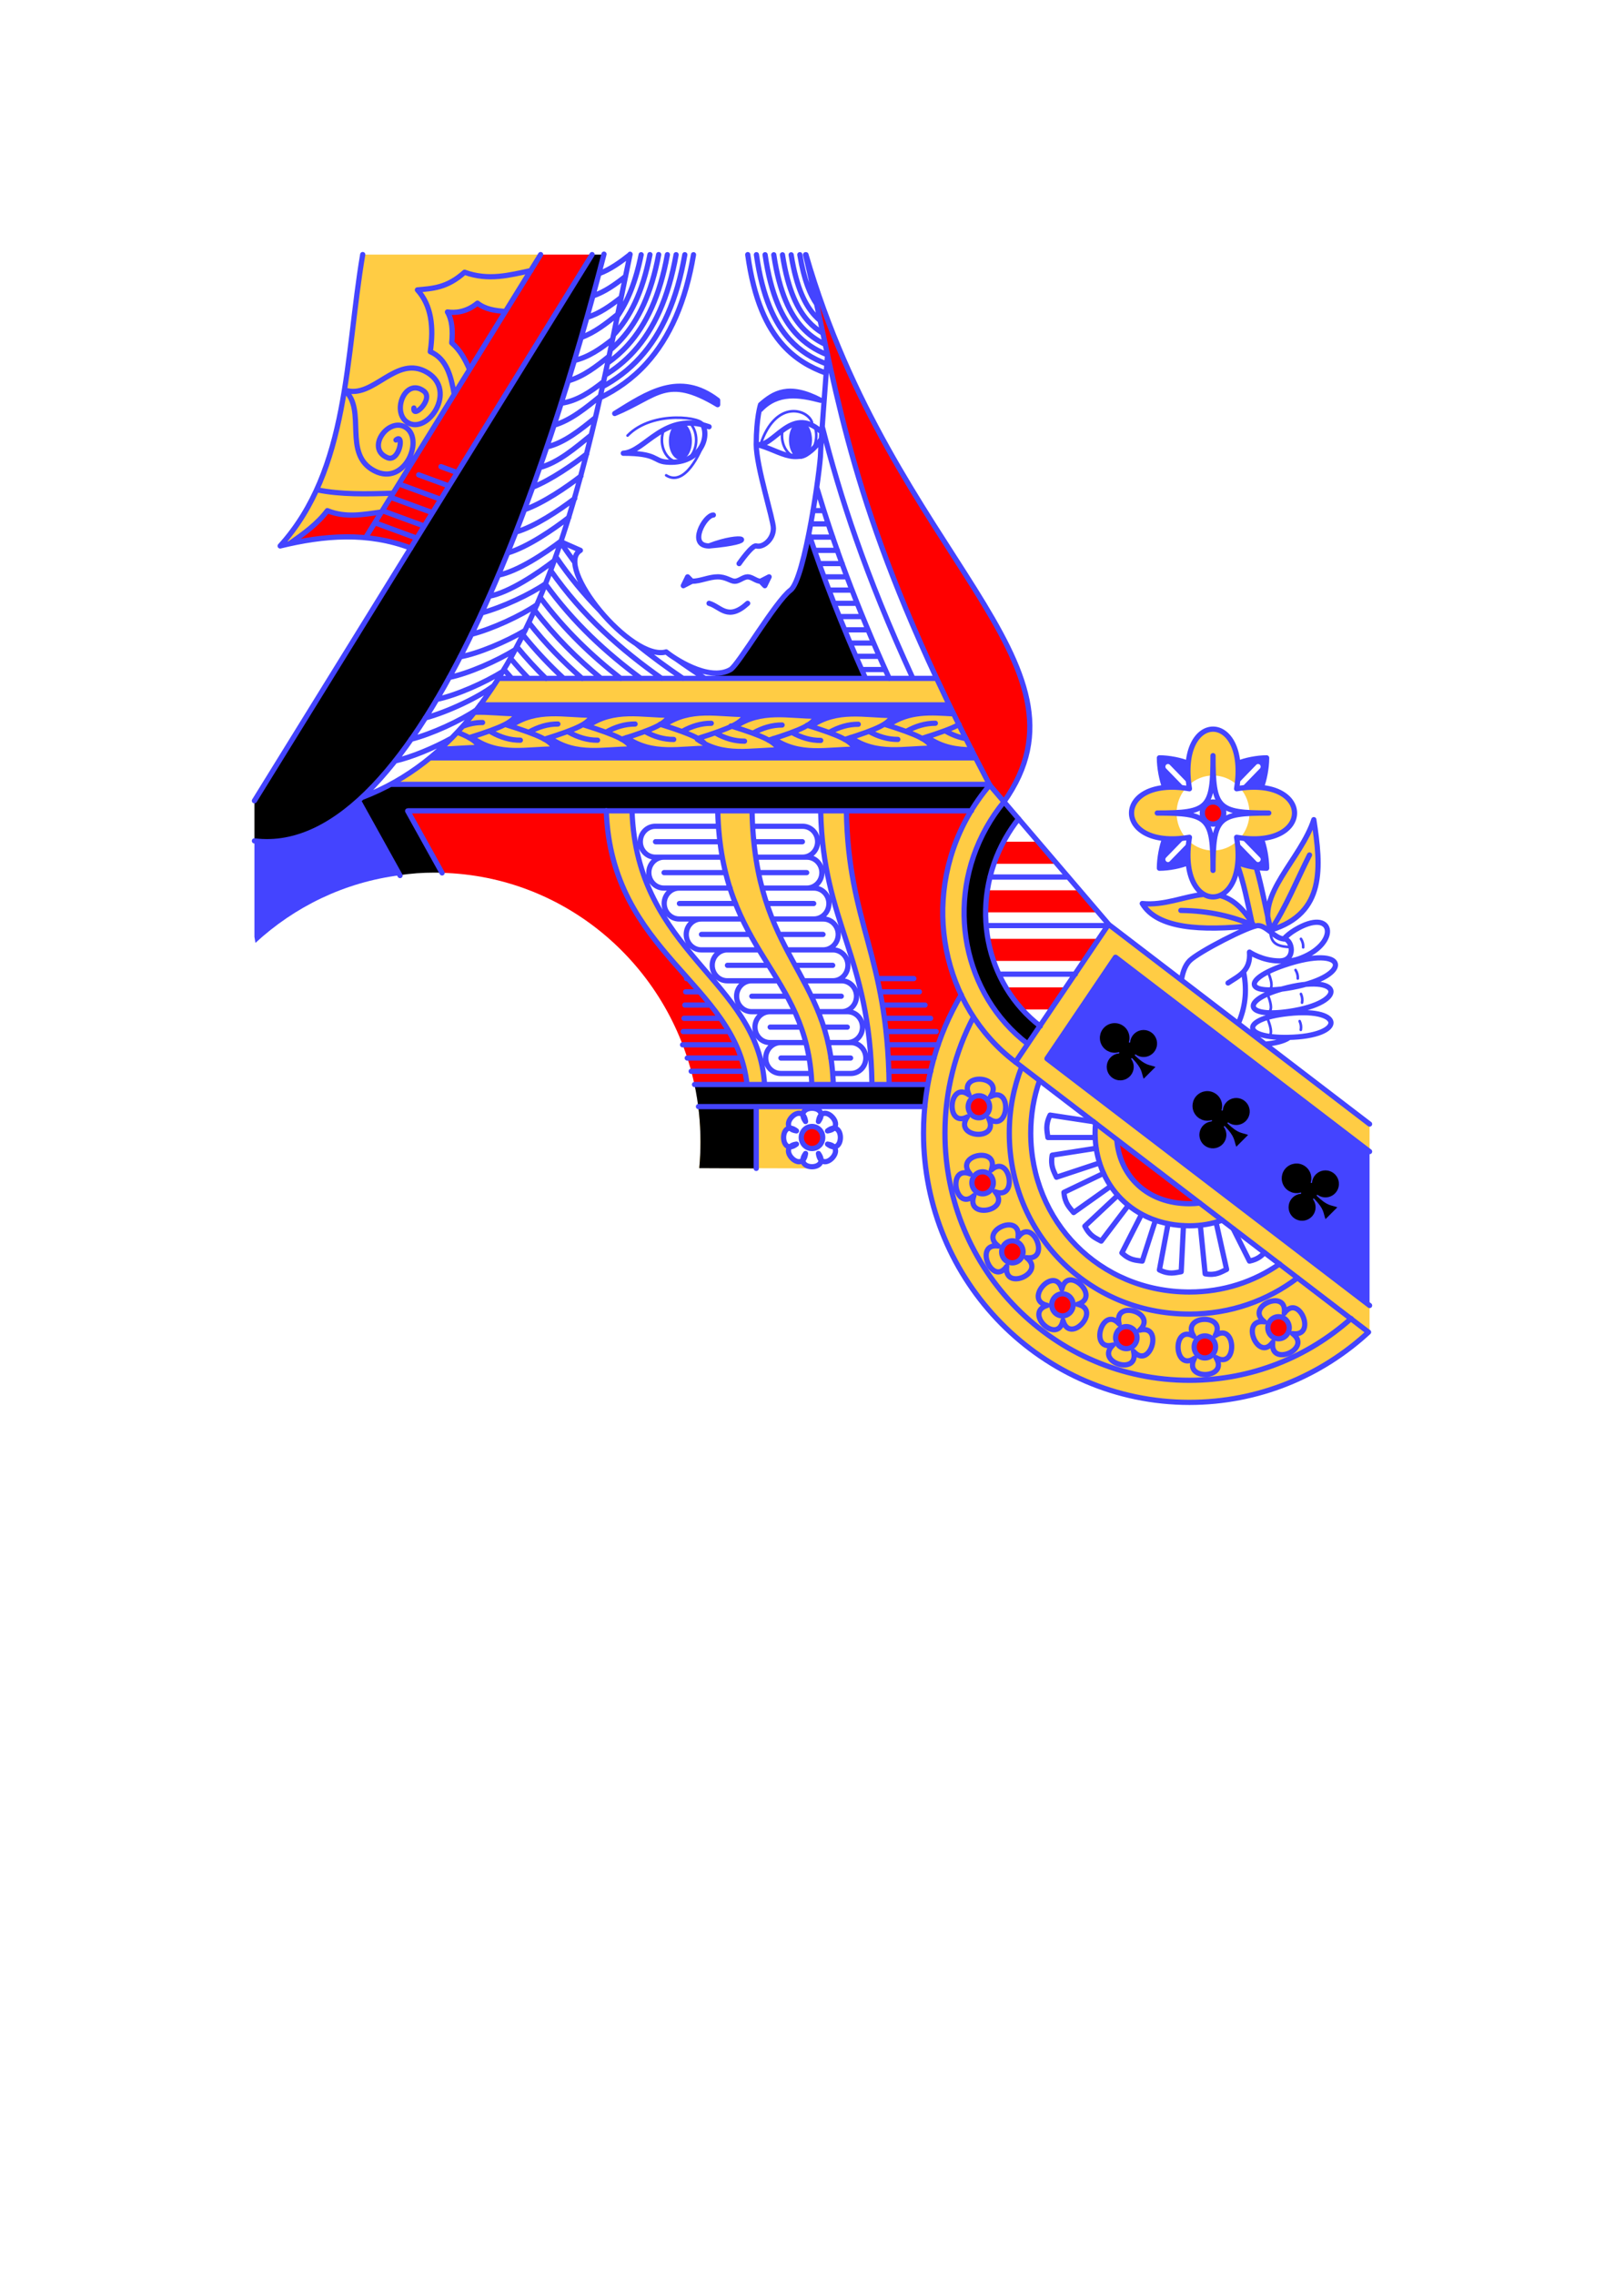 <?xml version="1.0" encoding="UTF-8" standalone="no"?>
<svg
   class="card"
   face="QC"
   height="3.5in"
   preserveAspectRatio="none"
   viewBox="-120 -168 240 336"
   width="2.5in"
   version="1.1"
   id="svg77"
   sodipodi:docname="q-club.svg"
   inkscape:version="1.2.2 (732a01da63, 2022-12-09)"
   xmlns:inkscape="http://www.inkscape.org/namespaces/inkscape"
   xmlns:sodipodi="http://sodipodi.sourceforge.net/DTD/sodipodi-0.dtd"
   xmlns="http://www.w3.org/2000/svg"
   xmlns:svg="http://www.w3.org/2000/svg">
  <sodipodi:namedview
     id="namedview79"
     pagecolor="#505050"
     bordercolor="#eeeeee"
     borderopacity="1"
     inkscape:showpageshadow="0"
     inkscape:pageopacity="0"
     inkscape:pagecheckerboard="0"
     inkscape:deskcolor="#505050"
     inkscape:document-units="in"
     showgrid="false"
     inkscape:zoom="4.3226111"
     inkscape:cx="83.630008"
     inkscape:cy="156.96531"
     inkscape:window-width="1278"
     inkscape:window-height="1368"
     inkscape:window-x="0"
     inkscape:window-y="0"
     inkscape:window-maximized="0"
     inkscape:current-layer="layer1" />
  <defs
     id="defs33" />
  <g
     inkscape:groupmode="layer"
     id="layer1"
     inkscape:label="Layer 1">
    <path
       d="M 1,0 0,1 -1,0 0,-1"
       id="path1736"
       fill="#ff0000"
       inkscape:label="layer-0"
       style="display:inline;stroke-width:0.265" />
    <path
       fill="#ffcc44"
       d="M -66.396 -130.4 C -68.948 -115.309 -68.37 -98.675 -78.597 -87.368 C -74.339 -88.408 -70.104 -88.98 -65.922 -88.621 L -40.105 -130.4 Z M 18.405 -67.808 L -46.344 -67.793 C -50.536 -61.172 -55.688 -55.736 -62.215 -52.187 L 26.26 -52.083 C 23.286 -57.714 20.685 -62.954 18.405 -67.808 Z M 59.264 -60.31 C 57.117 -60.31 54.97 -57.562 55.696 -52.065 C 56.68 -52.964 57.949 -53.462 59.264 -53.464 C 60.58 -53.462 61.849 -52.965 62.833 -52.067 C 63.558 -57.562 61.411 -60.31 59.264 -60.31 Z M 26.292 -52.078 C 25.079 -50.668 23.983 -49.111 23.031 -47.414 C 18.294 -38.974 18.238 -29.1 22.043 -21.063 C 18.511 -15.096 16.48 -8.114 16.48 -0.652 C 16.48 21.314 34.074 39.12 55.778 39.12 C 65.975 39.12 75.264 35.19 82.248 28.745 L 82.16 28.678 L 82.4 28.346 L 82.4 24.81 L 34.728 -11.655 L 44.873 -26.608 L 82.4 2.077 L 82.4 -1.985 L 43.869 -31.461 L 30.525 -11.802 L 30.468 -11.864 L 31.819 -13.868 C 22.386 -21.09 19.581 -34.748 25.776 -45.784 C 26.541 -47.148 27.409 -48.409 28.362 -49.563 Z M 53.313 -51.74 C 44.594 -51.81 45.235 -42.854 55.236 -44.252 C 54.363 -45.263 53.879 -46.569 53.877 -47.922 C 53.879 -49.275 54.361 -50.581 55.234 -51.593 C 54.55 -51.688 53.91 -51.735 53.313 -51.74 Z M 65.216 -51.74 C 64.618 -51.735 63.977 -51.688 63.292 -51.592 C 64.166 -50.581 64.65 -49.275 64.652 -47.922 C 64.65 -46.569 64.167 -45.264 63.294 -44.251 C 73.294 -42.855 73.934 -51.81 65.216 -51.74 Z M -30.403 -48.285 C -29.689 -27.184 -11.202 -22.753 -9.603 -7.827 L -7.013 -7.829 C -7.972 -23.339 -25.88 -27.179 -26.599 -48.235 Z M -13.929 -48.234 C -13.417 -27.188 -0.661 -24.542 -0.025 -7.831 L 3.148 -7.831 C 2.597 -24.52 -8.43 -26.578 -8.861 -48.233 Z M 1.282 -48.21 C 1.635 -31.474 8.553 -27.059 8.863 -7.865 L 11.4 -7.865 C 11.142 -27.059 5.377 -31.474 5.082 -48.21 Z M 74.16 -46.944 C 72.503 -41.831 67.17 -37.144 67.351 -32.632 C 66.797 -35.103 66.327 -37.586 65.637 -39.92 L 62.889 -40.189 C 63.82 -37.581 64.364 -34.728 64.991 -31.875 L 67.821 -30.644 C 75.881 -33.115 75.23 -39.925 74.16 -46.944 Z M 62.833 -43.779 C 61.849 -42.88 60.58 -42.383 59.264 -42.38 C 57.949 -42.382 56.68 -42.879 55.696 -43.777 C 55.118 -39.394 56.367 -36.761 57.985 -35.874 L 57.772 -35.888 C 55.005 -35.617 52.074 -34.22 48.806 -34.556 C 51.014 -30.869 57.359 -30.457 65.286 -31.296 C 63.646 -34.037 62.007 -35.278 60.324 -35.724 L 60.243 -35.729 C 62.003 -36.444 63.447 -39.127 62.833 -43.779 Z M 33.566 -8.468 L 69.08 18.688 C 65.327 21.294 60.807 22.82 55.778 22.82 C 42.465 22.82 32.326 12.382 32.326 -0.652 C 32.326 -3.411 32.78 -5.994 33.626 -8.403 Z M 0.681 -4.56 L -16.795 -4.556 C -16.593 -2.846 -16.48 -1.111 -16.48 0.652 C -16.48 1.937 -16.54 3.208 -16.659 4.513 L 0.629 4.564 L 0.631 4.212 C -0.166 4.493 -1.345 4.202 -1.344 3.337 C -2.24 4.262 -4.144 2.304 -3.244 1.382 C -4.514 1.385 -4.514 -1.385 -3.244 -1.382 C -4.144 -2.304 -2.24 -4.262 -1.344 -3.337 C -1.345 -4.219 -0.117 -4.506 0.679 -4.196 Z M 41.903 -2.084 C 41.857 -1.621 41.834 -1.144 41.834 -0.652 C 41.834 7.026 47.493 13.04 55.778 13.04 C 57.537 13.04 59.148 12.751 60.618 12.219 Z"
       id="path1641"
       style="display:inline"
       inkscape:label="layer-1" />
    <path
       fill="#ff0000"
       d="M -40.103 -130.4 L -65.584 -89.125 L -63.599 -92.386 C -66.243 -92.035 -68.869 -91.464 -71.625 -92.584 C -73.095 -90.62 -75.087 -89.198 -77.006 -87.77 C -73.227 -88.542 -69.553 -88.927 -65.916 -88.58 L -65.893 -88.618 C -63.658 -88.36 -61.467 -87.875 -59.31 -87.039 L -32.499 -130.4 Z M -0.958 -130.4 C 3.397 -111.951 4.92 -96.753 18.421 -67.808 C 20.685 -62.954 23.286 -57.714 26.294 -52.006 L 28.362 -49.563 C 42.96 -70.216 12.013 -85.764 -0.897 -130.4 Z M -49.44 -123.228 C -51.117 -121.846 -52.8 -121.767 -53.877 -121.924 C -53.207 -120.802 -53.053 -119.231 -53.243 -117.36 C -52.003 -116.298 -51.251 -114.901 -50.609 -113.428 L -45.298 -122.004 C -46.829 -122.103 -48.3 -122.325 -49.44 -123.228 Z M 59.264 -49.552 C 58.844 -49.552 58.441 -49.38 58.144 -49.075 C 57.847 -48.769 57.68 -48.354 57.68 -47.922 C 57.68 -47.49 57.847 -47.075 58.144 -46.769 C 58.441 -46.464 58.844 -46.292 59.264 -46.292 C 59.685 -46.292 60.088 -46.464 60.385 -46.769 C 60.682 -47.075 60.849 -47.49 60.849 -47.922 C 60.849 -48.354 60.682 -48.769 60.385 -49.075 C 60.088 -49.38 59.685 -49.552 59.264 -49.552 Z M -30.384 -48.266 L -59.707 -48.242 L -54.683 -39.09 C -36.366 -38.605 -21.165 -25.398 -17.384 -7.87 L -9.603 -7.827 C -11.202 -22.753 -29.689 -27.184 -30.384 -48.266 Z M 23.557 -48.264 L 5.063 -48.229 C 5.377 -31.474 11.142 -27.059 11.404 -7.845 L 17.075 -7.837 C 17.982 -12.612 19.68 -17.077 22.049 -21.07 C 18.236 -29.095 18.293 -38.972 23.031 -47.414 C 23.195 -47.707 23.364 -47.995 23.557 -48.264 Z M 28.349 -43.684 L 26.87 -40.424 L 36.282 -40.424 L 33.414 -43.684 Z M 25.929 -36.512 L 25.66 -33.252 L 42.378 -33.252 L 39.599 -36.512 Z M 26.019 -29.34 L 26.915 -26.08 L 40.092 -26.08 L 42.378 -29.34 Z M 28.663 -22.168 L 31.083 -18.908 L 35.386 -18.908 L 37.627 -22.168 Z M 24.675 -6.17 C 23.843 -6.176 23.148 -5.52 23.083 -4.667 C 23.015 -3.77 23.667 -2.985 24.539 -2.915 C 24.958 -2.881 25.373 -3.02 25.692 -3.301 C 26.012 -3.582 26.21 -3.981 26.243 -4.412 C 26.311 -5.31 25.66 -6.094 24.787 -6.165 C 24.75 -6.168 24.712 -6.17 24.675 -6.17 Z M -0 -1.63 C -0.875 -1.63 -1.585 -0.9 -1.585 -1.40091e-10 C -1.585 0.9 -0.875 1.63 -0 1.63 C 0.875 1.63 1.584 0.9 1.584 1.40091e-10 C 1.584 -0.9 0.875 -1.63 -0 -1.63 Z M 45.041 0.319 C 45.474 5.733 49.538 9.78 55.778 9.78 C 56.308 9.78 56.817 9.748 57.307 9.686 Z M 25.248 5.063 C 25.142 5.06 25.037 5.069 24.933 5.088 C 24.071 5.247 23.498 6.094 23.653 6.98 C 23.808 7.866 24.631 8.456 25.493 8.297 C 26.354 8.138 26.927 7.29 26.772 6.404 C 26.639 5.641 26.002 5.08 25.248 5.063 Z M 29.605 15.258 C 29.393 15.259 29.183 15.303 28.988 15.389 C 28.184 15.743 27.811 16.701 28.155 17.529 C 28.32 17.927 28.632 18.24 29.023 18.401 C 29.413 18.562 29.849 18.556 30.235 18.386 C 31.04 18.032 31.413 17.074 31.068 16.247 C 30.818 15.644 30.241 15.255 29.605 15.258 Z M 36.979 23.086 C 36.551 23.095 36.144 23.282 35.852 23.604 C 35.256 24.263 35.291 25.294 35.931 25.908 C 36.571 26.522 37.574 26.486 38.17 25.827 C 38.767 25.169 38.732 24.137 38.092 23.523 C 37.79 23.234 37.391 23.077 36.979 23.086 Z M 68.947 26.466 C 68.735 26.466 68.525 26.509 68.33 26.593 C 67.942 26.761 67.635 27.08 67.477 27.48 C 67.318 27.88 67.32 28.329 67.483 28.727 C 67.646 29.126 67.956 29.442 68.345 29.605 C 68.734 29.769 69.17 29.766 69.558 29.599 C 69.945 29.431 70.252 29.112 70.411 28.712 C 70.57 28.312 70.567 27.863 70.404 27.465 C 70.158 26.861 69.584 26.468 68.947 26.466 Z M 46.482 27.929 C 45.77 27.915 45.137 28.392 44.934 29.093 C 44.814 29.508 44.859 29.954 45.059 30.334 C 45.259 30.715 45.597 30.997 46 31.121 C 46.403 31.244 46.837 31.198 47.206 30.992 C 47.576 30.786 47.851 30.438 47.971 30.024 C 48.091 29.609 48.046 29.163 47.846 28.783 C 47.646 28.402 47.307 28.12 46.904 27.996 C 46.767 27.954 46.625 27.931 46.482 27.929 Z M 58.007 29.303 C 57.587 29.317 57.19 29.503 56.903 29.819 C 56.615 30.134 56.462 30.554 56.476 30.986 C 56.49 31.418 56.67 31.827 56.977 32.122 C 57.284 32.418 57.692 32.576 58.112 32.561 C 58.532 32.547 58.93 32.361 59.217 32.046 C 59.504 31.73 59.657 31.31 59.643 30.878 C 59.63 30.446 59.449 30.037 59.142 29.742 C 58.836 29.447 58.427 29.289 58.007 29.303 Z"
       id="path1645"
       style="display:inline"
       inkscape:label="layer-4" />
    <path
       fill="#4444ff"
       d="M -1.703 -105.776 C -2.155 -105.776 -2.588 -105.485 -2.907 -104.967 C -3.226 -104.45 -3.406 -103.748 -3.406 -103.016 C -3.406 -102.284 -3.226 -101.582 -2.907 -101.065 C -2.588 -100.547 -2.155 -100.256 -1.703 -100.256 C -0.762 -100.257 -0 -101.492 -0 -103.016 C -0 -104.54 -0.762 -105.775 -1.703 -105.776 Z M -19.451 -105.618 C -19.902 -105.618 -20.335 -105.327 -20.655 -104.81 C -20.974 -104.292 -21.154 -103.59 -21.154 -102.858 C -21.154 -102.126 -20.974 -101.424 -20.655 -100.907 C -20.335 -100.389 -19.902 -100.099 -19.451 -100.099 C -18.51 -100.099 -17.748 -101.334 -17.748 -102.858 C -17.748 -104.382 -18.51 -105.618 -19.451 -105.618 Z M -49.029 -63.917 C -49.451 -63.352 -49.883 -62.798 -50.326 -62.255 L -49.834 -62.804 C -49.576 -62.813 -49.318 -62.816 -49.059 -62.815 C -48.814 -62.813 -48.569 -62.808 -48.323 -62.8 C -48.23 -62.797 -48.137 -62.792 -48.044 -62.789 C -47.9 -62.783 -47.756 -62.777 -47.612 -62.77 C -47.126 -62.746 -46.639 -62.715 -46.151 -62.685 C -46.063 -62.68 -45.975 -62.675 -45.887 -62.67 C -45.72 -62.66 -45.553 -62.651 -45.386 -62.642 C -45.289 -62.637 -45.192 -62.632 -45.095 -62.628 C -44.936 -62.62 -44.777 -62.615 -44.618 -62.61 C -44.519 -62.606 -44.421 -62.602 -44.323 -62.6 C -44.297 -62.599 -44.272 -62.599 -44.246 -62.598 C -44.035 -62.594 -43.824 -62.591 -43.613 -62.592 C -43.63 -62.554 -43.648 -62.517 -43.668 -62.48 C -43.687 -62.443 -43.707 -62.406 -43.728 -62.37 C -43.734 -62.36 -43.741 -62.35 -43.747 -62.34 C -43.784 -62.278 -43.824 -62.217 -43.868 -62.157 L -43.869 -62.156 C -43.895 -62.121 -43.921 -62.087 -43.949 -62.053 L -43.95 -62.052 C -43.978 -62.018 -44.007 -61.984 -44.038 -61.95 L -44.039 -61.949 C -44.07 -61.916 -44.102 -61.883 -44.135 -61.849 L -44.136 -61.848 C -44.17 -61.815 -44.205 -61.782 -44.241 -61.749 C -44.314 -61.683 -44.394 -61.617 -44.481 -61.551 C -44.567 -61.485 -44.661 -61.42 -44.761 -61.354 C -44.862 -61.289 -44.969 -61.224 -45.085 -61.158 L -45.086 -61.157 C -45.203 -61.091 -45.327 -61.024 -45.46 -60.957 C -45.593 -60.89 -45.734 -60.823 -45.884 -60.754 C -45.885 -60.754 -45.886 -60.753 -45.887 -60.752 C -46.643 -60.408 -47.634 -60.038 -48.939 -59.603 C -49.461 -59.43 -50.034 -59.245 -50.662 -59.049 C -49.831 -58.581 -49.405 -58.134 -49.161 -57.599 C -49.621 -57.601 -50.081 -57.589 -50.542 -57.568 C -51.925 -57.508 -53.312 -57.377 -54.691 -57.376 L -53.197 -59.045 C -54.209 -58.017 -55.27 -57.04 -56.384 -56.118 L 24.189 -56.076 C 23.981 -56.477 23.78 -56.871 23.577 -57.268 C 23.558 -57.268 23.54 -57.269 23.521 -57.269 C 23.404 -57.27 23.286 -57.27 23.169 -57.273 L 23.166 -57.273 C 23.156 -57.273 23.145 -57.274 23.135 -57.274 C 23.009 -57.277 22.884 -57.281 22.759 -57.287 L 22.756 -57.287 C 22.733 -57.288 22.71 -57.29 22.687 -57.291 C 22.58 -57.296 22.472 -57.302 22.365 -57.31 C 20.584 -57.435 18.821 -57.88 17.101 -59.08 L 17.191 -59.055 C 17.151 -59.082 17.112 -59.107 17.072 -59.136 C 16.791 -59.108 16.526 -59.026 16.252 -58.941 C 17.082 -58.473 17.507 -58.026 17.751 -57.49 C 13.712 -57.513 9.606 -56.369 5.718 -59.062 C 5.444 -58.974 5.157 -58.884 4.859 -58.79 C 5.69 -58.322 6.115 -57.875 6.359 -57.34 C 2.32 -57.363 -1.787 -56.218 -5.674 -58.911 C -5.908 -58.837 -6.146 -58.761 -6.398 -58.682 C -5.567 -58.214 -5.142 -57.767 -4.897 -57.232 C -8.542 -57.253 -12.241 -56.324 -15.784 -58.12 C -15.602 -57.918 -15.467 -57.709 -15.365 -57.484 C -19.405 -57.507 -23.511 -56.363 -27.399 -59.056 C -27.633 -58.981 -27.87 -58.905 -28.122 -58.826 C -27.291 -58.358 -26.866 -57.911 -26.622 -57.376 C -30.671 -57.399 -34.786 -56.249 -38.682 -58.965 L -36.12 -59.974 C -37.023 -59.636 -38.137 -59.263 -39.531 -58.826 C -38.7 -58.358 -38.275 -57.911 -38.031 -57.376 C -42.08 -57.399 -46.195 -56.249 -50.091 -58.965 L -45.108 -60.928 C -44.766 -60.821 -44.444 -60.719 -44.134 -60.619 L -44.543 -60.78 C -40.647 -63.497 -36.532 -62.346 -32.483 -62.369 C -32.825 -61.619 -33.522 -61.043 -35.195 -60.339 L -33.699 -60.928 C -33.357 -60.821 -33.034 -60.719 -32.724 -60.619 L -33.134 -60.78 C -29.238 -63.497 -25.122 -62.346 -21.074 -62.369 C -21.3 -61.874 -21.685 -61.454 -22.4 -61.023 C -22.074 -60.921 -21.764 -60.822 -21.468 -60.727 L -21.877 -60.888 C -19.808 -62.331 -17.676 -62.683 -15.525 -62.699 C -13.627 -62.714 -11.715 -62.467 -9.817 -62.478 C -10.109 -61.837 -10.665 -61.323 -11.86 -60.748 C -11.56 -60.654 -11.271 -60.562 -10.996 -60.473 L -11.409 -60.636 C -7.514 -63.353 -3.398 -62.202 0.651 -62.225 C 0.425 -61.73 0.039 -61.31 -0.676 -60.879 C -0.349 -60.777 -0.039 -60.678 0.258 -60.582 L -0.153 -60.744 C 3.743 -63.461 7.858 -62.31 11.907 -62.333 C 11.691 -61.858 11.329 -61.453 10.671 -61.041 L 10.675 -61.043 C 11.018 -60.935 11.341 -60.832 11.652 -60.732 L 11.239 -60.895 C 11.359 -60.978 11.479 -61.056 11.598 -61.132 C 11.636 -61.156 11.674 -61.18 11.712 -61.203 C 11.802 -61.258 11.892 -61.312 11.982 -61.364 C 12.016 -61.383 12.051 -61.404 12.085 -61.423 C 12.204 -61.489 12.322 -61.552 12.441 -61.611 C 12.469 -61.626 12.496 -61.638 12.524 -61.652 C 12.62 -61.699 12.716 -61.744 12.812 -61.787 C 12.851 -61.805 12.89 -61.822 12.928 -61.838 C 13.023 -61.879 13.118 -61.919 13.213 -61.956 C 13.242 -61.967 13.271 -61.98 13.299 -61.991 C 13.419 -62.037 13.54 -62.08 13.66 -62.12 C 13.694 -62.132 13.729 -62.143 13.763 -62.154 C 13.856 -62.184 13.948 -62.213 14.041 -62.24 C 14.077 -62.251 14.113 -62.261 14.149 -62.271 C 14.269 -62.305 14.389 -62.337 14.509 -62.366 C 14.515 -62.368 14.522 -62.369 14.528 -62.371 C 14.649 -62.4 14.769 -62.426 14.89 -62.45 C 14.926 -62.458 14.963 -62.465 14.999 -62.471 C 15.096 -62.49 15.193 -62.508 15.29 -62.524 C 15.32 -62.529 15.349 -62.534 15.379 -62.538 C 15.502 -62.558 15.627 -62.576 15.751 -62.592 C 15.775 -62.595 15.8 -62.597 15.824 -62.6 C 15.926 -62.612 16.028 -62.623 16.13 -62.633 C 16.168 -62.637 16.206 -62.641 16.244 -62.644 C 16.343 -62.653 16.443 -62.66 16.542 -62.667 C 16.569 -62.669 16.596 -62.671 16.624 -62.673 C 16.646 -62.674 16.669 -62.675 16.691 -62.676 C 16.85 -62.685 17.009 -62.692 17.168 -62.697 C 17.224 -62.699 17.279 -62.7 17.335 -62.701 C 17.511 -62.705 17.687 -62.707 17.863 -62.706 C 18.1 -62.705 18.337 -62.699 18.575 -62.692 C 18.647 -62.69 18.72 -62.687 18.793 -62.684 C 18.959 -62.677 19.124 -62.67 19.29 -62.662 C 19.364 -62.658 19.44 -62.654 19.515 -62.65 C 19.985 -62.625 20.456 -62.595 20.927 -62.567 C 20.71 -63.012 20.492 -63.458 20.28 -63.897 Z M -15.848 -59.258 C -16.171 -59.154 -16.507 -59.047 -16.865 -58.934 C -16.838 -58.919 -16.813 -58.904 -16.787 -58.888 Z M 51.341 -56.072 C 51.341 -54.613 51.694 -52.792 52.136 -51.69 C 53.021 -51.774 54.025 -51.754 55.148 -51.603 L 52.34 -54.491 C 52.095 -54.736 52.264 -55.163 52.605 -55.163 C 52.708 -55.163 52.806 -55.12 52.878 -55.045 L 55.686 -52.156 C 55.539 -53.311 55.52 -54.345 55.601 -55.255 C 54.53 -55.709 52.759 -56.072 51.341 -56.072 Z M 67.187 -56.072 C 65.769 -56.072 63.999 -55.709 62.927 -55.255 C 63.009 -54.344 62.989 -53.31 62.843 -52.155 L 65.652 -55.045 C 65.724 -55.12 65.822 -55.163 65.925 -55.163 C 66.267 -55.163 66.435 -54.736 66.19 -54.491 L 63.382 -51.603 C 64.505 -51.754 65.508 -51.774 66.393 -51.69 C 66.835 -52.792 67.187 -54.613 67.187 -56.072 Z M -67.015 -49.694 C -71.849 -45.42 -76.987 -43.134 -82.4 -43.808 L -82.4 -29.626 L -82.248 -28.745 C -76.461 -34.085 -69.092 -37.699 -60.908 -38.734 Z M 55.15 -44.241 C 54.026 -44.09 53.021 -44.07 52.136 -44.154 C 51.694 -43.052 51.341 -41.231 51.341 -39.772 C 52.759 -39.772 54.53 -40.135 55.601 -40.59 C 55.52 -41.499 55.539 -42.532 55.686 -43.686 L 52.879 -40.799 C 52.521 -40.415 51.968 -40.984 52.342 -41.353 Z M 63.381 -44.241 L 66.189 -41.353 C 66.562 -40.984 66.009 -40.415 65.651 -40.799 L 62.843 -43.688 C 62.989 -42.533 63.009 -41.499 62.927 -40.59 C 63.999 -40.135 65.769 -39.772 67.187 -39.772 C 67.187 -41.231 66.835 -43.052 66.393 -44.154 C 65.508 -44.07 64.504 -44.09 63.381 -44.241 Z M 44.873 -26.608 L 34.728 -11.655 L 82.4 24.81 L 82.4 2.077 Z"
       id="path1649"
       style="display:inline"
       inkscape:label="layer-7" />
    <path
       fill="#000000"
       d="M -32.499 -130.4 L -82.4 -49.738 L -82.4 -43.807 C -57.396 -40.695 -38.354 -100.867 -30.761 -130.4 Z M -0.48 -89.13 C -1.276 -85.119 -2.239 -81.557 -3.169 -80.848 C -5.439 -79.12 -10.868 -69.795 -12.043 -69.112 C -12.732 -68.712 -13.516 -68.565 -14.333 -68.589 L -14.176 -67.808 L 7.844 -67.821 C 4.339 -75.805 1.647 -82.823 -0.48 -89.13 Z M -62.244 -52.171 C -63.582 -51.449 -64.994 -50.799 -66.467 -50.24 L -66.975 -49.658 L -60.94 -38.73 C -59.292 -39.002 -57.549 -39.12 -55.779 -39.12 C -55.405 -39.12 -55.032 -39.115 -54.664 -39.089 L -59.707 -48.242 L 23.565 -48.276 C 24.376 -49.659 25.294 -50.918 26.259 -52.119 Z M 28.362 -49.563 C 27.409 -48.409 26.541 -47.148 25.776 -45.784 C 19.581 -34.748 22.386 -21.09 31.819 -13.868 L 33.739 -16.441 C 25.6 -22.673 23.127 -34.453 28.548 -44.112 C 29.146 -45.177 29.812 -46.167 30.539 -47.081 Z M -17.372 -7.843 C -16.792 -5.119 -16.48 -2.27 -16.48 0.652 C -16.48 1.948 -16.541 3.229 -16.66 4.528 L -8.242 4.564 L -8.268 -4.564 L 16.665 -4.574 C 16.775 -5.67 16.923 -6.744 17.07 -7.814 Z"
       id="path1653"
       style="display:inline"
       inkscape:label="layer-10" />
    <path
       stroke="#4444ff"
       stroke-linecap="round"
       stroke-linejoin="round"
       stroke-width="0.771"
       fill="none"
       d="M 82.4 -1.985 L 43.897 -31.426 M -17.361 -7.824 L 17.027 -7.824 M 82.4 24.811 L 34.726 -11.643 M 43.842 -31.496 L 30.074 -11.138 M 44.844 -26.621 L 34.73 -11.666 M 26.266 -52.048 L 43.839 -31.491 M 30.012 -11.188 C 19.242 -19.374 16.039 -34.956 23.031 -47.414 C 23.983 -49.111 25.079 -50.668 26.292 -52.078 M 31.819 -13.868 C 22.386 -21.09 19.581 -34.748 25.776 -45.784 C 26.541 -47.148 27.409 -48.409 28.362 -49.563 M 44.901 -26.596 L 82.4 2.077 M 33.739 -16.441 C 25.6 -22.673 23.127 -34.453 28.548 -44.112 C 29.146 -45.177 29.812 -46.167 30.538 -47.081 M 43.742 -31.296 L 25.748 -31.296 M 37.892 -38.468 L 26.3 -38.468 M 38.922 -24.124 L 27.625 -24.124 M 26.227 -52.16 L -62.261 -52.16 M 24.203 -56.072 L -56.432 -56.072 M 20.283 -63.896 L -49.06 -63.896 M 18.389 -67.808 L -46.336 -67.808 M -0.952 -130.379 C 3.4 -111.939 4.924 -96.743 18.421 -67.808 C 20.685 -62.954 23.286 -57.714 26.294 -52.006 M 23.577 -48.248 L -59.659 -48.248 M 5.082 -48.21 C 5.377 -31.474 11.142 -27.059 11.4 -7.865 M 1.282 -48.21 C 1.635 -31.474 8.553 -27.059 8.863 -7.865 M -8.861 -48.233 C -8.43 -26.578 2.597 -24.52 3.148 -7.831 M -13.929 -48.234 C -13.417 -27.188 -0.661 -24.542 -0.025 -7.831 M -26.599 -48.235 C -25.88 -27.179 -7.972 -23.339 -7.012 -7.829 M -30.404 -48.285 C -29.689 -27.184 -11.202 -22.753 -9.603 -7.827 M -16.778 -4.564 L 16.659 -4.564 M -17.855 -9.78 L -9.93 -9.78 M -18.435 -11.736 L -10.459 -11.736 M -19.125 -13.692 L -11.246 -13.692 M -19.036 -15.648 L -12.277 -15.648 M -18.913 -17.604 L -13.521 -17.604 M -18.791 -19.56 L -14.981 -19.56 M -18.668 -21.516 L -16.609 -21.516 M 11.338 -9.78 L 17.541 -9.78 M 11.258 -11.736 L 18.036 -11.736 M 11.119 -13.692 L 18.65 -13.692 M 10.929 -15.648 L 18.354 -15.648 M 10.697 -17.604 L 17.527 -17.604 M 10.399 -19.56 L 16.7 -19.56 M 10.04 -21.516 L 15.873 -21.516 M 9.63 -23.472 L 15.047 -23.472 M -18.545 -23.472 L -18.331 -23.472 M 79.672 26.735 C 73.306 32.413 64.96 35.86 55.778 35.86 C 35.76 35.86 19.649 19.523 19.649 -0.652 C 19.649 -6.85 21.169 -12.666 23.858 -17.772 M 71.743 20.744 C 67.312 24.095 61.845 26.08 55.778 26.08 C 40.788 26.08 29.157 14.167 29.157 -0.652 C 29.157 -4.137 29.8 -7.404 30.982 -10.417 M 57.307 9.686 C 56.817 9.748 56.308 9.78 55.778 9.78 C 49.538 9.78 45.474 5.733 45.041 0.319 M 60.618 12.219 C 59.148 12.75 57.537 13.04 55.778 13.04 C 47.493 13.04 41.834 7.026 41.834 -0.652 C 41.834 -1.144 41.857 -1.621 41.903 -2.084 M 69.1 18.674 C 65.343 21.289 60.816 22.82 55.778 22.82 C 42.465 22.82 32.326 12.382 32.326 -0.652 C 32.326 -3.411 32.78 -5.994 33.626 -8.403 M 0.951 -2.361 C 1.399 -5.588 5.433 -1.439 2.295 -0.978 C 4.831 -2.934 4.831 2.934 2.295 0.978 C 5.433 1.439 1.399 5.588 0.951 2.361 C 2.852 4.969 -2.852 4.969 -0.951 2.361 C -1.399 5.588 -5.433 1.439 -2.296 0.978 C -4.831 2.934 -4.831 -2.934 -2.296 -0.978 C -5.433 -1.439 -1.399 -5.588 -0.951 -2.361 C -2.852 -4.969 2.852 -4.969 0.951 -2.361 Z M 1.584 -2.84217e-14 C 1.584 0.9 0.875 1.63 -0 1.63 C -0.875 1.63 -1.585 0.9 -1.585 -2.84217e-14 C -1.585 -0.9 -0.875 -1.63 -0 -1.63 C 0.875 -1.63 1.584 -0.9 1.584 -2.84217e-14 Z M -8.24 -4.564 L -8.24 4.564 M -54.667 -39.075 L -59.755 -48.235 M -60.881 -38.688 L -66.975 -49.658 M -32.499 -130.4 L -82.4 -49.738 M -59.292 -87.047 C -65.613 -89.454 -72.078 -88.961 -78.597 -87.368 C -68.369 -98.675 -68.95 -115.311 -66.398 -130.402 M -40.105 -130.4 L -65.927 -88.662 M -30.741 -130.465 C -38.328 -100.947 -57.384 -40.692 -82.4 -43.806 M -26.885 -130.449 C -32.993 -101.228 -39.395 -60.517 -66.467 -50.24 M -64.605 -90.797 L -58.408 -88.52 M -63.502 -92.581 L -57.304 -90.304 M -62.281 -94.554 L -56.084 -92.277 M -61.06 -96.527 L -54.863 -94.25 M -58.124 -97.87 L -53.642 -96.224 M -54.828 -99.081 L -52.422 -98.197 M -77.09 -87.787 C -75.087 -89.198 -73.095 -90.62 -71.625 -92.584 C -68.869 -91.464 -66.242 -92.035 -63.599 -92.386 M -73.147 -95.658 C -69.632 -94.933 -65.796 -95.033 -61.951 -95.157 M -69.045 -110.349 C -65.763 -107.426 -69.433 -100.911 -64.652 -98.452 C -60.082 -96.101 -57.162 -103.402 -60.215 -104.972 C -62.751 -106.276 -65.92 -101.712 -62.751 -100.408 C -60.959 -99.671 -60.199 -104.143 -61.483 -103.016 M -69.07 -110.404 C -64.833 -108.905 -61.444 -115.804 -56.797 -112.947 C -52.41 -110.25 -56.82 -103.79 -59.75 -105.591 C -62.183 -107.087 -60.15 -112.291 -57.376 -110.246 C -55.808 -109.09 -59.062 -106.023 -58.83 -107.743 M -52.869 -109.742 C -53.348 -112.45 -53.992 -115.017 -56.412 -116.056 C -55.882 -119.693 -56.232 -122.881 -58.314 -125.184 C -56.114 -125.395 -53.945 -125.441 -51.342 -127.792 C -47.796 -126.497 -44.682 -127.375 -41.527 -128.041 M -50.609 -113.428 C -51.251 -114.901 -52.003 -116.298 -53.243 -117.36 C -53.053 -119.231 -53.207 -120.802 -53.877 -121.924 C -52.8 -121.767 -51.117 -121.846 -49.44 -123.228 C -48.3 -122.325 -46.829 -122.103 -45.298 -122.004 M -32.39 -124.286 C -30.624 -124.881 -29.068 -125.993 -27.547 -127.194 M -33.269 -121.11 C -31.403 -121.681 -29.774 -122.839 -28.186 -124.094 M -34.115 -118.154 C -32.132 -118.866 -30.411 -120.221 -28.699 -121.599 M -35.125 -114.758 C -33.016 -115.247 -31.219 -116.506 -29.471 -117.885 M -36.013 -111.758 C -33.771 -112.385 -31.877 -113.868 -29.995 -115.382 M -37.077 -108.435 C -34.695 -108.782 -32.721 -110.132 -30.81 -111.636 M -38.115 -105.205 C -35.66 -105.903 -33.307 -107.843 -31.262 -109.51 M -39.196 -101.995 C -36.621 -102.561 -34.145 -104.58 -31.999 -106.329 M -40.25 -98.949 C -37.492 -99.641 -34.855 -101.952 -32.627 -103.752 M -41.274 -96.037 C -38.49 -97.166 -35.28 -99.405 -33.286 -100.965 M -42.497 -92.716 C -39.686 -93.712 -36.291 -96.034 -34.139 -97.698 M -43.766 -89.414 C -40.966 -90.221 -37.394 -92.605 -35.062 -94.379 M -45.001 -86.326 C -42.037 -87.191 -38.222 -89.806 -35.924 -91.594 M -46.368 -83.049 C -43.497 -83.612 -39.523 -86.24 -36.991 -88.164 M -47.719 -79.936 C -44.749 -80.481 -40.552 -83.301 -38.013 -85.255 M -48.831 -77.474 C -45.782 -78.296 -41.665 -80.21 -39.344 -81.813 M -50.331 -74.316 C -47.268 -75.1 -43.012 -77.062 -40.628 -78.705 M -52.002 -70.992 C -49.332 -71.462 -45.177 -73.227 -42.389 -74.889 M -53.624 -67.948 C -50.8 -68.516 -46.532 -70.381 -43.849 -72.062 M -55.477 -64.698 C -52.634 -65.281 -48.362 -67.156 -45.697 -68.835 M -57.157 -61.966 C -53.843 -62.843 -49.22 -65.042 -47.035 -66.728 M -59.257 -58.818 C -56.209 -59.588 -51.951 -61.545 -49.545 -63.19 M -61.635 -55.608 C -59.206 -56.141 -55.822 -57.557 -53.261 -58.983 M 1.506 -105.031 C 4.108 -94.787 7.83 -83.204 14.885 -67.862 M 2.301 -115.627 C 1.935 -110.846 1.268 -102.006 1.268 -101.06 C 1.268 -99.104 -1.035 -82.473 -3.169 -80.848 C -5.439 -79.12 -10.868 -69.795 -12.043 -69.112 C -15.315 -67.212 -20.742 -71.026 -21.551 -71.72 C -26.688 -70.235 -38.226 -84.379 -34.228 -86.716 L -37.173 -88.014 M 0.743 -95.868 C 3.16 -87.808 6.455 -78.723 11.417 -67.789 M -0.473 -89.187 C 1.647 -82.823 4.339 -75.805 7.903 -67.834 M 10.829 -69.112 L 7.35 -69.112 M 9.96 -71.068 L 6.502 -71.068 M 9.114 -73.024 L 5.655 -73.024 M 8.283 -74.98 L 4.846 -74.98 M 7.476 -76.936 L 4.054 -76.936 M 6.683 -78.892 L 3.263 -78.892 M 5.92 -80.848 L 2.521 -80.848 M 5.165 -82.804 L 1.786 -82.804 M 4.465 -84.76 L 1.065 -84.76 M 3.767 -86.716 L 0.385 -86.716 M 3.07 -88.672 L -0.294 -88.672 M 2.411 -90.628 L -0.125 -90.628 M 1.756 -92.584 L 0.135 -92.584 M -31.302 -77.775 C -33.637 -80.159 -35.845 -82.808 -37.878 -85.814 M -19.06 -67.797 C -21.449 -69.414 -23.795 -71.12 -26.063 -72.987 M -22.215 -67.796 C -28.211 -72.03 -33.869 -76.96 -38.624 -83.751 M -25.291 -67.799 C -30.411 -71.592 -35.236 -75.994 -39.401 -81.757 M -28.26 -67.788 C -32.557 -71.139 -36.611 -74.992 -40.196 -79.809 M -31.177 -67.806 C -34.685 -70.698 -38.005 -73.976 -41.01 -77.904 M -33.956 -67.784 C -36.747 -70.217 -39.403 -72.928 -41.856 -76.056 M -36.7 -67.805 C -38.808 -69.756 -40.829 -71.886 -42.732 -74.257 M -39.309 -67.779 C -40.801 -69.244 -42.245 -70.808 -43.629 -72.496 M -41.892 -67.806 C -42.804 -68.757 -43.695 -69.749 -44.563 -70.789 M -44.371 -67.804 C -44.763 -68.238 -45.15 -68.68 -45.533 -69.132 M -35.061 -84.939 C -35.766 -85.882 -36.453 -86.862 -37.12 -87.883 M -15.846 -67.808 C -17.242 -68.719 -18.626 -69.654 -19.991 -70.626 M -31.692 -58.68 C -33.151 -58.669 -34.577 -59.093 -35.977 -59.876 M -38.682 -58.965 C -34.786 -56.249 -30.671 -57.399 -26.622 -57.376 C -27.175 -58.589 -28.65 -59.347 -33.698 -60.928 M -26.144 -61.066 C -27.603 -61.077 -29.029 -60.652 -30.429 -59.87 M -33.134 -60.78 C -29.238 -63.497 -25.122 -62.346 -21.074 -62.37 C -21.627 -61.156 -23.102 -60.398 -28.15 -58.817 M -20.436 -58.788 C -21.895 -58.777 -23.321 -59.201 -24.72 -59.984 M -27.425 -59.073 C -23.529 -56.357 -19.414 -57.507 -15.365 -57.484 C -15.918 -58.697 -17.393 -59.456 -22.442 -61.036 M -14.888 -61.174 C -16.346 -61.185 -17.773 -60.76 -19.172 -59.978 M -21.877 -60.888 C -17.981 -63.605 -13.866 -62.454 -9.817 -62.478 C -10.37 -61.264 -11.845 -60.506 -16.894 -58.925 M -9.968 -58.536 C -11.427 -58.525 -12.853 -58.949 -14.252 -59.732 M -16.957 -58.821 C -13.062 -56.105 -8.946 -57.255 -4.897 -57.232 C -5.451 -58.445 -6.926 -59.203 -11.974 -60.784 M -4.42 -60.921 C -5.879 -60.932 -7.305 -60.508 -8.704 -59.725 M -11.409 -60.636 C -7.514 -63.353 -3.398 -62.202 0.651 -62.225 C 0.097 -61.012 -1.377 -60.254 -6.426 -58.673 M 1.288 -58.644 C -0.17 -58.633 -1.597 -59.057 -2.996 -59.84 M -5.701 -58.929 C -1.805 -56.213 2.31 -57.363 6.359 -57.34 C 5.806 -58.553 4.331 -59.311 -0.718 -60.892 M 6.837 -61.029 C 5.378 -61.04 3.952 -60.616 2.552 -59.833 M -0.153 -60.744 C 3.743 -63.461 7.858 -62.31 11.907 -62.333 C 11.354 -61.12 9.879 -60.362 4.83 -58.781 M 12.681 -58.794 C 11.222 -58.783 9.796 -59.208 8.396 -59.99 M 5.692 -59.08 C 9.587 -56.363 13.703 -57.514 17.752 -57.49 C 17.198 -58.704 15.723 -59.462 10.675 -61.043 M 18.229 -61.18 C 16.77 -61.191 15.344 -60.767 13.944 -59.984 M 11.24 -60.895 C 14.376 -63.082 17.656 -62.762 20.928 -62.567 M 21.745 -61.002 C 20.688 -60.419 18.994 -59.799 16.223 -58.932 M -43.102 -58.68 C -44.56 -58.669 -45.987 -59.093 -47.386 -59.876 M -50.091 -58.965 C -46.195 -56.249 -42.08 -57.399 -38.031 -57.376 C -38.584 -58.589 -40.059 -59.347 -45.108 -60.928 M -37.554 -61.066 C -39.012 -61.077 -40.439 -60.652 -41.838 -59.87 M -44.543 -60.78 C -40.647 -63.497 -36.532 -62.346 -32.483 -62.37 C -33.036 -61.156 -34.511 -60.398 -39.56 -58.817 M -49.834 -62.804 C -47.769 -62.875 -45.682 -62.581 -43.613 -62.592 C -44.166 -61.379 -45.641 -60.621 -50.69 -59.04 M -48.684 -61.288 C -49.674 -61.296 -50.65 -61.103 -51.612 -60.733 M -54.691 -57.376 C -52.852 -57.378 -51 -57.609 -49.161 -57.599 C -49.536 -58.42 -50.333 -59.033 -52.376 -59.834 M 22.763 -58.904 C 21.763 -59.076 20.778 -59.447 19.806 -59.99 M 17.101 -59.08 C 19.222 -57.6 21.409 -57.268 23.614 -57.268 M 42.015 1.586 L 35.495 2.608 C 35.217 4.243 35.738 4.983 36.129 5.868 L 42.511 3.754 M 43.107 5.291 L 37.23 8.105 C 37.374 9.758 38.063 10.333 38.664 11.084 L 44.157 7.186 M 45.206 8.525 L 40.327 13.092 C 41.06 14.57 41.909 14.839 42.739 15.305 L 46.755 10.017 M 48.715 11.317 L 45.798 17.04 C 46.984 18.166 47.87 18.115 48.806 18.256 L 50.761 12.208 M 52.625 12.725 L 51.341 19.56 C 52.794 20.282 53.628 19.969 54.563 19.823 L 54.896 13 M 57.386 12.946 L 58.101 20.131 C 59.69 20.418 60.41 19.883 61.27 19.481 L 59.711 12.502 M 41.604 -2.335 L 35.185 -3.308 C 34.452 -1.829 34.74 -0.964 34.861 -2.84217e-14 L 41.864 -2.84217e-14 M 26.243 -4.412 C 26.174 -3.515 25.412 -2.844 24.539 -2.915 C 23.667 -2.985 23.015 -3.77 23.083 -4.667 C 23.152 -5.565 23.915 -6.235 24.787 -6.165 C 25.66 -6.094 26.311 -5.31 26.243 -4.412 Z M 22.959 -3.042 C 19.651 -1.348 20.197 -8.498 23.207 -6.292 C 21.56 -9.695 28.511 -9.134 26.367 -6.037 C 29.675 -7.732 29.13 -0.582 26.119 -2.787 C 27.767 0.616 20.816 0.055 22.959 -3.042 Z M 26.772 6.404 C 26.927 7.29 26.354 8.138 25.493 8.297 C 24.631 8.456 23.808 7.867 23.653 6.981 C 23.498 6.094 24.071 5.247 24.933 5.088 C 25.794 4.929 26.618 5.518 26.772 6.404 Z M 23.933 8.585 C 21.15 11.086 19.918 4.027 23.373 5.376 C 20.941 2.513 27.804 1.246 26.492 4.8 C 29.276 2.299 30.508 9.358 27.052 8.009 C 29.484 10.872 22.622 12.139 23.933 8.585 Z M 31.069 16.246 C 31.413 17.074 31.04 18.032 30.235 18.386 C 29.431 18.741 28.499 18.357 28.155 17.529 C 27.811 16.702 28.184 15.743 28.988 15.389 C 29.793 15.035 30.724 15.419 31.069 16.246 Z M 28.778 19.028 C 26.613 22.109 23.87 15.515 27.531 16.031 C 24.536 13.803 30.946 10.981 30.445 14.748 C 32.61 11.667 35.354 18.26 31.692 17.745 C 34.687 19.972 28.277 22.794 28.778 19.028 Z M 38.092 23.523 C 38.732 24.137 38.767 25.169 38.17 25.827 C 37.574 26.486 36.571 26.522 35.931 25.908 C 35.291 25.294 35.255 24.263 35.852 23.604 C 36.449 22.946 37.452 22.91 38.092 23.523 Z M 37.09 27.02 C 36.32 30.738 31.22 25.848 34.772 24.797 C 31.157 24.005 35.911 18.758 36.933 22.412 C 37.703 18.694 42.803 23.584 39.251 24.635 C 42.866 25.427 38.112 30.673 37.09 27.02 Z M 46.904 27.996 C 47.743 28.253 48.221 29.161 47.971 30.024 C 47.721 30.887 46.839 31.378 46 31.121 C 45.161 30.864 44.684 29.956 44.934 29.093 C 45.183 28.231 46.066 27.739 46.904 27.996 Z M 47.519 31.586 C 48.437 35.269 41.755 33.222 44.481 30.656 C 40.901 31.6 42.891 24.726 45.386 27.531 C 44.468 23.849 51.15 25.895 48.423 28.461 C 52.003 27.517 50.014 34.391 47.519 31.586 Z M 58.007 29.303 C 58.882 29.273 59.614 29.978 59.643 30.878 C 59.672 31.778 58.987 32.531 58.112 32.561 C 57.238 32.591 56.505 31.886 56.476 30.986 C 56.447 30.087 57.132 29.333 58.007 29.303 Z M 59.696 32.507 C 61.702 35.7 54.733 35.939 56.529 32.615 C 53.424 34.679 53.193 27.511 56.423 29.357 C 54.417 26.164 61.386 25.926 59.591 29.249 C 62.695 27.186 62.927 34.354 59.696 32.507 Z M 68.33 26.593 C 69.137 26.244 70.066 26.635 70.404 27.465 C 70.744 28.294 70.364 29.25 69.558 29.599 C 68.751 29.947 67.822 29.557 67.483 28.727 C 67.144 27.898 67.523 26.942 68.33 26.593 Z M 71.019 28.967 C 73.999 31.215 67.572 33.993 68.097 30.23 C 65.912 33.296 63.211 26.685 66.869 27.225 C 63.888 24.977 70.316 22.199 69.791 25.962 C 71.976 22.895 74.677 29.507 71.019 28.967 Z M 62.266 13.507 L 64.652 18.256 C 65.819 18.012 66.385 17.528 66.867 17.011 M -0.893 -130.381 C 12.021 -85.759 42.958 -70.213 28.362 -49.563 M 55.778 -51.508 C 53.877 -63.244 64.652 -63.244 62.751 -51.508 C 74.16 -53.464 74.16 -42.38 62.751 -44.336 C 64.652 -32.6 53.877 -32.6 55.778 -44.336 C 44.369 -42.38 44.369 -53.464 55.778 -51.508 Z M 59.264 -56.398 C 59.264 -48.574 59.898 -47.922 67.504 -47.922 C 59.898 -47.922 59.264 -47.27 59.264 -39.446 C 59.264 -47.27 58.63 -47.922 51.024 -47.922 C 58.63 -47.922 59.264 -48.574 59.264 -56.398 Z M 60.849 -47.922 C 60.849 -47.022 60.139 -46.292 59.264 -46.292 C 58.389 -46.292 57.68 -47.022 57.68 -47.922 C 57.68 -48.822 58.389 -49.552 59.264 -49.552 C 60.139 -49.552 60.849 -48.822 60.849 -47.922 Z M 52.138 -51.685 C 51.695 -52.787 51.341 -54.611 51.341 -56.072 C 52.761 -56.072 54.535 -55.708 55.606 -55.253 M 62.923 -55.253 C 63.994 -55.708 65.767 -56.072 67.187 -56.072 C 67.187 -54.611 66.834 -52.787 66.391 -51.685 M 52.138 -44.159 C 51.695 -43.057 51.341 -41.233 51.341 -39.772 C 52.761 -39.772 54.535 -40.136 55.606 -40.591 M 62.923 -40.591 C 63.994 -40.136 65.767 -39.772 67.187 -39.772 C 67.187 -41.233 66.834 -43.057 66.391 -44.159 M 54.602 -23.239 C 54.73 -24.111 55.038 -25.318 55.778 -26.08 C 57.046 -27.384 64.652 -31.296 65.92 -31.296 C 67.187 -31.296 68.455 -29.34 69.723 -29.34 C 70.99 -29.34 71.624 -26.08 69.089 -26.08 C 66.554 -26.08 64.652 -27.384 64.652 -27.384 C 64.873 -24.565 63.023 -23.85 61.483 -22.82 M 63.779 -24.485 C 64.373 -21.468 63.946 -19.042 63.025 -16.902 M 69.723 -25.428 C 79.231 -28.688 80.099 -23.872 70.99 -22.168 C 64.018 -20.863 63.445 -23.275 69.723 -25.428 Z M 69.495 -21.944 C 78.449 -24.413 79.326 -19.95 70.579 -18.633 C 63.883 -17.625 63.378 -20.258 69.495 -21.944 Z M 69.634 -18.215 C 78.746 -19.478 79.105 -14.933 70.328 -14.786 C 63.608 -14.673 63.409 -17.353 69.634 -18.215 Z M 69.71 -29.311 C 70.13 -29.778 70.695 -30.246 71.409 -30.673 C 77.117 -34.087 78.019 -28.811 72.372 -26.543 C 71.212 -26.078 70.325 -25.991 69.723 -26.159 M 67.821 -30.644 C 65.513 -35.77 72.258 -41.076 74.16 -46.944 C 75.23 -39.925 75.881 -33.115 67.821 -30.644 Z M 67.821 -30.644 C 70.081 -34.085 71.654 -38.012 73.526 -41.728 M 60.324 -35.724 C 62.007 -35.278 63.646 -34.037 65.286 -31.296 C 57.359 -30.457 51.014 -30.869 48.806 -34.556 C 52.074 -34.22 55.005 -35.617 57.772 -35.888 M 65.286 -31.296 C 62.241 -32.633 58.745 -33.483 54.511 -33.537 M 2.094 -112.885 C -0.299 -113.741 -2.443 -114.993 -4.256 -116.992 C -6.688 -119.674 -8.592 -123.784 -9.495 -130.392 M 2.191 -114.232 C 0.08 -115.026 -1.758 -116.149 -3.329 -117.882 C -5.523 -120.301 -7.326 -124.069 -8.213 -130.384 M 2.292 -115.584 C 0.475 -116.309 -1.067 -117.3 -2.402 -118.771 C -4.36 -120.93 -6.06 -124.361 -6.931 -130.377 M 1.588 -118.799 C 0.79 -119.274 0.093 -119.844 -0.548 -120.55 C -2.044 -122.2 -3.534 -124.97 -4.364 -130.367 M 1.941 -117.149 C 0.628 -117.77 -0.485 -118.569 -1.475 -119.661 C -3.2 -121.563 -4.796 -124.661 -5.648 -130.371 M 1.198 -120.65 C 0.911 -120.89 0.64 -121.152 0.379 -121.44 C -0.893 -122.842 -2.274 -125.289 -3.08 -130.365 M -17.511 -130.38 C -18.666 -123.476 -21.006 -118.147 -24.479 -114.317 C -26.547 -112.037 -28.915 -110.414 -31.335 -109.243 M -18.797 -130.381 C -19.933 -123.766 -22.17 -118.775 -25.406 -115.207 C -27.097 -113.342 -28.999 -111.942 -30.974 -110.879 M -20.084 -130.384 C -21.199 -124.062 -23.332 -119.405 -26.333 -116.096 C -27.642 -114.652 -29.085 -113.504 -30.598 -112.583 M -21.372 -130.389 C -22.463 -124.366 -24.491 -120.039 -27.26 -116.986 C -28.176 -115.975 -29.162 -115.119 -30.196 -114.389 M -28.754 -121.287 C -27.258 -123.472 -26.04 -126.395 -25.247 -130.381 M -22.66 -130.398 C -23.727 -124.677 -25.647 -120.676 -28.187 -117.875 C -28.699 -117.31 -29.234 -116.797 -29.788 -116.33 M -23.952 -130.394 C -25.024 -124.821 -26.915 -121.087 -29.331 -118.53 M 0.664 -123.139 C -0.235 -124.432 -1.172 -126.548 -1.798 -130.382 M -31.475 -127.585 C -29.817 -128.198 -28.34 -129.259 -26.896 -130.4 M -29.157 -106.928 C -24.356 -109.901 -19.593 -113.194 -13.945 -108.884 L -13.945 -108.232 C -21.551 -112.796 -22.819 -109.536 -29.157 -106.928 Z M -7.606 -108.232 L -7.607 -107.518 C -5.071 -110.188 -1.858 -109.707 1.268 -108.884 C -3.445 -111.349 -5.637 -109.961 -7.606 -108.232 Z M -7.606 -108.232 C -7.606 -108.232 -8.24 -106.276 -8.24 -102.364 C -8.24 -99.104 -5.705 -91.28 -5.705 -89.976 C -5.705 -88.277 -7.261 -87.091 -8.24 -87.368 C -8.851 -87.541 -10.775 -84.76 -10.775 -84.76 M -14.579 -91.932 C -15.846 -91.932 -18.382 -87.368 -15.212 -87.368 C -10.142 -89.324 -7.606 -88.02 -15.212 -87.368 M -18.382 -82.804 L -19.015 -81.5 L -17.748 -82.152 L -18.382 -82.804 Z M -6.339 -82.804 L -6.972 -81.5 L -7.606 -82.152 L -6.339 -82.804 Z M -17.748 -82.152 C -16.48 -82.152 -15.212 -82.804 -13.945 -82.804 C -12.677 -82.804 -12.043 -82.152 -11.409 -82.152 C -10.775 -82.152 -10.142 -82.804 -9.508 -82.804 C -8.874 -82.804 -8.24 -82.152 -7.606 -82.152 M -15.212 -78.892 C -13.5 -78.403 -12.441 -76.219 -9.508 -78.892 M -15.212 -104.972 C -21.829 -107.33 -24.639 -101.252 -27.889 -101.06 C -22.819 -101.06 -23.446 -99.922 -21.551 -99.756 C -16.695 -99.332 -15.097 -103.202 -16.142 -105.277 M 1.268 -104.32 C -3.169 -108.232 -5.705 -101.712 -8.24 -102.364 C -4.534 -101.504 -1.902 -98.452 1.268 -103.016 M 64.991 -31.875 C 64.364 -34.728 63.82 -37.581 62.889 -40.189 M 67.821 -30.644 C 67.032 -33.758 66.513 -36.958 65.637 -39.92 M 70.464 -14.741 C 69.685 -14.162 68.188 -13.903 67.004 -13.786 M -8.575 -43.684 L -1.417 -43.684 M -7.881 -39.12 L -0.787 -39.12 M -6.677 -34.556 L 0.251 -34.556 M -4.85 -29.992 L 1.626 -29.992 M -2.501 -25.428 L 3.058 -25.428 M -0.104 -20.864 L 4.328 -20.864 M 1.735 -16.3 L 5.212 -16.3 M 2.774 -11.736 L 5.706 -11.736 M -8.297 -41.402 L -1.417 -41.402 C -0.179 -41.384 0.833 -42.411 0.833 -43.684 C 0.833 -44.957 -0.179 -45.984 -1.417 -45.966 L -8.575 -45.966 M -7.35 -36.838 L -0.787 -36.838 C 0.45 -36.82 1.463 -37.847 1.463 -39.12 C 1.463 -40.393 0.45 -41.42 -0.787 -41.402 L -7.881 -41.402 M -5.844 -32.274 L 0.251 -32.274 C 1.488 -32.256 2.501 -33.283 2.501 -34.556 C 2.501 -35.829 1.488 -36.856 0.251 -36.838 L -6.677 -36.838 M -3.717 -27.71 L 1.626 -27.71 C 2.864 -27.692 3.876 -28.719 3.876 -29.992 C 3.876 -31.265 2.864 -32.292 1.626 -32.274 L -4.85 -32.274 M -1.27 -23.146 L 3.058 -23.146 C 4.296 -23.128 5.308 -24.155 5.308 -25.428 C 5.308 -26.701 4.296 -27.728 3.058 -27.71 L -2.501 -27.71 M 0.911 -18.582 L 4.328 -18.582 C 5.566 -18.564 6.578 -19.591 6.578 -20.864 C 6.578 -22.137 5.566 -23.164 4.328 -23.146 L -0.104 -23.146 M 2.352 -14.018 L 5.212 -14.018 C 6.45 -14 7.462 -15.027 7.462 -16.3 C 7.462 -17.573 6.45 -18.6 5.212 -18.582 L 1.735 -18.582 M 3.056 -9.454 L 5.706 -9.454 C 6.944 -9.436 7.956 -10.463 7.956 -11.736 C 7.956 -13.009 6.944 -14.036 5.706 -14.018 L 2.774 -14.018 M -23.123 -43.684 L -13.595 -43.684 M -21.863 -39.12 L -12.764 -39.12 M -19.594 -34.556 L -11.286 -34.556 M -16.333 -29.992 L -9.127 -29.992 M -12.497 -25.428 L -6.423 -25.428 M -8.892 -20.864 L -3.706 -20.864 M -6.18 -16.3 L -1.633 -16.3 M -4.59 -11.736 L -0.43 -11.736 M -13.817 -45.966 L -23.123 -45.966 C -24.36 -45.984 -25.373 -44.957 -25.373 -43.684 C -25.373 -42.411 -24.36 -41.384 -23.123 -41.402 L -13.595 -41.402 M -13.254 -41.402 L -21.863 -41.402 C -23.1 -41.42 -24.113 -40.393 -24.113 -39.12 C -24.113 -37.847 -23.1 -36.82 -21.863 -36.838 L -12.764 -36.838 M -12.096 -36.838 L -19.594 -36.838 C -20.832 -36.856 -21.844 -35.829 -21.844 -34.556 C -21.844 -33.283 -20.832 -32.256 -19.594 -32.274 L -11.286 -32.274 M -10.295 -32.274 L -16.333 -32.274 C -17.57 -32.292 -18.583 -31.265 -18.583 -29.992 C -18.583 -28.719 -17.57 -27.692 -16.333 -27.71 L -9.127 -27.71 M -7.813 -27.71 L -12.497 -27.71 C -13.734 -27.728 -14.747 -26.701 -14.747 -25.428 C -14.747 -24.155 -13.734 -23.128 -12.497 -23.146 L -6.423 -23.146 M -5.021 -23.146 L -8.892 -23.146 C -10.13 -23.164 -11.142 -22.137 -11.142 -20.864 C -11.142 -19.591 -10.13 -18.564 -8.892 -18.582 L -3.706 -18.582 M -2.562 -18.582 L -6.18 -18.582 C -7.418 -18.6 -8.43 -17.573 -8.43 -16.3 C -8.43 -15.027 -7.418 -14 -6.18 -14.018 L -1.633 -14.018 M -0.934 -14.018 L -4.59 -14.018 C -5.827 -14.036 -6.84 -13.009 -6.84 -11.736 C -6.84 -10.463 -5.827 -9.436 -4.59 -9.454 L -0.43 -9.454"
       id="path1657"
       style="display:inline"
       inkscape:label="layer-16" />
    <path
       stroke="#4444ff"
       stroke-linecap="round"
       stroke-linejoin="round"
       stroke-width="0.771"
       fill="none"
       d="M 82.248 28.745 C 75.264 35.19 65.975 39.12 55.779 39.12 C 34.075 39.12 16.48 21.314 16.48 -0.652 C 16.48 -8.123 18.515 -15.112 22.055 -21.084 M 82.155 28.685 L 30.075 -11.138"
       id="path1661"
       style="display:inline"
       inkscape:label="layer-17" />
    <path
       stroke="#4444ff"
       stroke-linecap="round"
       stroke-linejoin="round"
       stroke-width="0.386"
       fill="none"
       d="M 67.754 -30.357 C 67.799 -28.346 69.281 -28.211 70.785 -28.105 M 67.371 -24.549 C 67.831 -23.334 68.163 -22.305 67.631 -21.799 M 67.289 -21.27 C 67.748 -20.055 68.081 -19.026 67.548 -18.52 M 67.289 -17.652 C 67.748 -16.437 68.081 -15.409 67.548 -14.903 M 71.462 -24.74 C 71.699 -24.356 71.821 -23.939 71.79 -23.481 M 72.258 -21.202 C 72.443 -20.788 72.508 -20.359 72.418 -19.909 M 72.067 -17.189 C 72.254 -16.776 72.323 -16.347 72.237 -15.896 M 72.258 -29.34 C 72.496 -28.956 72.617 -28.539 72.587 -28.081 M -27.256 -103.668 C -23.471 -107.549 -15.857 -106.305 -16.129 -105.252 M -21.551 -97.8 C -18.816 -96.054 -16.48 -101.06 -15.846 -103.016 M -7.606 -102.364 C -5.38 -109.051 -0.634 -107.58 -0 -105.624 M -18.079 -105.575 C -17.491 -104.978 -17.114 -104.054 -17.114 -103.016 C -17.114 -101.216 -18.249 -99.756 -19.649 -99.756 C -21.05 -99.756 -22.185 -101.216 -22.185 -103.016 C -22.185 -103.58 -22.073 -104.111 -21.877 -104.574 M 0.442 -104.915 C 0.565 -104.531 0.634 -104.11 0.634 -103.668 C 0.634 -101.868 -0.501 -100.408 -1.902 -100.408 C -3.302 -100.408 -4.437 -101.868 -4.437 -103.668 C -4.437 -103.961 -4.407 -104.245 -4.351 -104.516"
       id="path1665"
       style="display:inline"
       inkscape:label="layer-18" />
    <path
       id="path1687"
       d="M 74.609 8.631 C 76.223 10.177 76.66 9.941 77.635 10.311 L 75.887 12.059 C 75.517 11.084 75.752 10.647 74.206 9.034 C 74.182 9.01 74.147 9.001 74.114 9.009 C 74.082 9.018 74.056 9.044 74.047 9.077 C 74.038 9.109 74.048 9.144 74.072 9.168 C 74.582 9.909 74.534 10.899 73.954 11.587 C 73.374 12.274 72.407 12.49 71.59 12.113 C 70.774 11.736 70.31 10.86 70.458 9.972 C 70.606 9.085 71.328 8.407 72.223 8.315 C 72.27 8.308 72.305 8.268 72.305 8.221 C 72.305 8.173 72.27 8.133 72.223 8.126 C 71.264 8.409 70.235 8.006 69.724 7.146 C 69.214 6.287 69.351 5.19 70.058 4.483 C 70.765 3.776 71.862 3.639 72.721 4.15 C 73.581 4.66 73.985 5.689 73.702 6.648 C 73.709 6.694 73.749 6.729 73.796 6.729 C 73.843 6.729 73.883 6.694 73.89 6.648 C 73.982 5.753 74.661 5.031 75.548 4.883 C 76.435 4.735 77.312 5.199 77.689 6.015 C 78.066 6.831 77.851 7.799 77.163 8.379 C 76.475 8.958 75.485 9.006 74.744 8.496 C 74.72 8.472 74.685 8.463 74.652 8.472 C 74.619 8.48 74.594 8.506 74.585 8.539 C 74.576 8.572 74.585 8.607 74.609 8.631 Z M 61.425 -2.062 C 63.039 -0.516 63.476 -0.751 64.451 -0.382 L 62.703 1.366 C 62.333 0.391 62.568 -0.046 61.022 -1.659 C 60.998 -1.683 60.963 -1.692 60.93 -1.683 C 60.898 -1.675 60.872 -1.649 60.863 -1.616 C 60.854 -1.583 60.864 -1.548 60.888 -1.524 C 61.398 -0.784 61.35 0.206 60.77 0.894 C 60.191 1.582 59.223 1.797 58.406 1.42 C 57.59 1.043 57.126 0.167 57.274 -0.72 C 57.422 -1.607 58.144 -2.286 59.039 -2.378 C 59.086 -2.385 59.12 -2.425 59.12 -2.472 C 59.12 -2.52 59.086 -2.56 59.039 -2.566 C 58.08 -2.284 57.051 -2.687 56.54 -3.547 C 56.03 -4.406 56.167 -5.503 56.874 -6.21 C 57.581 -6.916 58.678 -7.054 59.537 -6.543 C 60.397 -6.033 60.801 -5.004 60.518 -4.045 C 60.525 -3.998 60.565 -3.964 60.612 -3.964 C 60.659 -3.964 60.7 -3.998 60.706 -4.045 C 60.798 -4.94 61.477 -5.662 62.364 -5.81 C 63.251 -5.958 64.128 -5.494 64.505 -4.678 C 64.882 -3.861 64.667 -2.894 63.979 -2.314 C 63.291 -1.735 62.301 -1.687 61.56 -2.197 C 61.523 -2.234 61.463 -2.234 61.425 -2.197 C 61.388 -2.159 61.388 -2.099 61.425 -2.062 Z M 47.734 -12.103 C 49.348 -10.557 49.785 -10.792 50.76 -10.422 L 49.012 -8.675 C 48.642 -9.649 48.877 -10.086 47.331 -11.7 C 47.307 -11.724 47.272 -11.733 47.239 -11.724 C 47.206 -11.716 47.181 -11.69 47.172 -11.657 C 47.163 -11.624 47.173 -11.589 47.197 -11.565 C 47.707 -10.825 47.658 -9.834 47.079 -9.147 C 46.499 -8.459 45.532 -8.244 44.715 -8.621 C 43.898 -8.998 43.435 -9.874 43.583 -10.761 C 43.73 -11.648 44.453 -12.327 45.348 -12.419 C 45.395 -12.426 45.429 -12.466 45.429 -12.513 C 45.429 -12.56 45.395 -12.6 45.348 -12.607 C 44.389 -12.324 43.36 -12.728 42.849 -13.588 C 42.339 -14.447 42.476 -15.543 43.183 -16.25 C 43.89 -16.957 44.987 -17.095 45.846 -16.584 C 46.706 -16.073 47.11 -15.045 46.827 -14.086 C 46.834 -14.039 46.874 -14.004 46.921 -14.004 C 46.968 -14.004 47.008 -14.039 47.015 -14.086 C 47.107 -14.98 47.786 -15.703 48.673 -15.851 C 49.56 -15.999 50.437 -15.535 50.814 -14.719 C 51.191 -13.902 50.976 -12.934 50.288 -12.355 C 49.6 -11.776 48.61 -11.727 47.869 -12.237 C 47.832 -12.274 47.772 -12.274 47.734 -12.237 C 47.697 -12.2 47.697 -12.14 47.734 -12.103 Z"
       style="display:inline"
       inkscape:label="layer-13" />
    <path
       d="m 60.147,-97.36 c 0.232,10.904 2.552,11.6 4.64,16.24 H 52.723 c 2.088,-4.64 4.408,-5.336 4.64,-16.24 0,-0.166 -0.088,-0.319 -0.232,-0.402 -0.144,-0.083 -0.32,-0.083 -0.464,0 -0.144,0.083 -0.232,0.236 -0.232,0.402 -0.796,4.316 -4.38,7.568 -8.753,7.941 -4.373,0.373 -8.457,-2.223 -9.973,-6.342 -1.516,-4.119 -0.092,-8.743 3.48,-11.295 3.571,-2.551 8.408,-2.4 11.813,0.37 0.185,0.138 0.443,0.12 0.607,-0.044 0.163,-0.163 0.182,-0.421 0.043,-0.606 -4.285,-2.334 -6.442,-7.277 -5.238,-12.006 1.204,-4.729 5.462,-8.038 10.342,-8.038 4.88,0 9.138,3.309 10.342,8.038 1.204,4.729 -0.953,9.672 -5.238,12.006 -0.139,0.185 -0.12,0.443 0.043,0.606 0.163,0.164 0.422,0.182 0.607,0.044 3.405,-2.77 8.242,-2.921 11.813,-0.37 3.571,2.552 4.996,7.176 3.48,11.295 -1.516,4.119 -5.6,6.716 -9.973,6.342 -4.373,-0.373 -7.957,-3.625 -8.753,-7.941 0,-0.166 -0.088,-0.319 -0.232,-0.402 -0.144,-0.083 -0.32,-0.083 -0.464,0 -0.144,0.083 -0.232,0.236 -0.232,0.402 z"
       fill="#000000"
       id="path1675"
       style="display:none"
       inkscape:label="path1675" />
  </g>
</svg>
